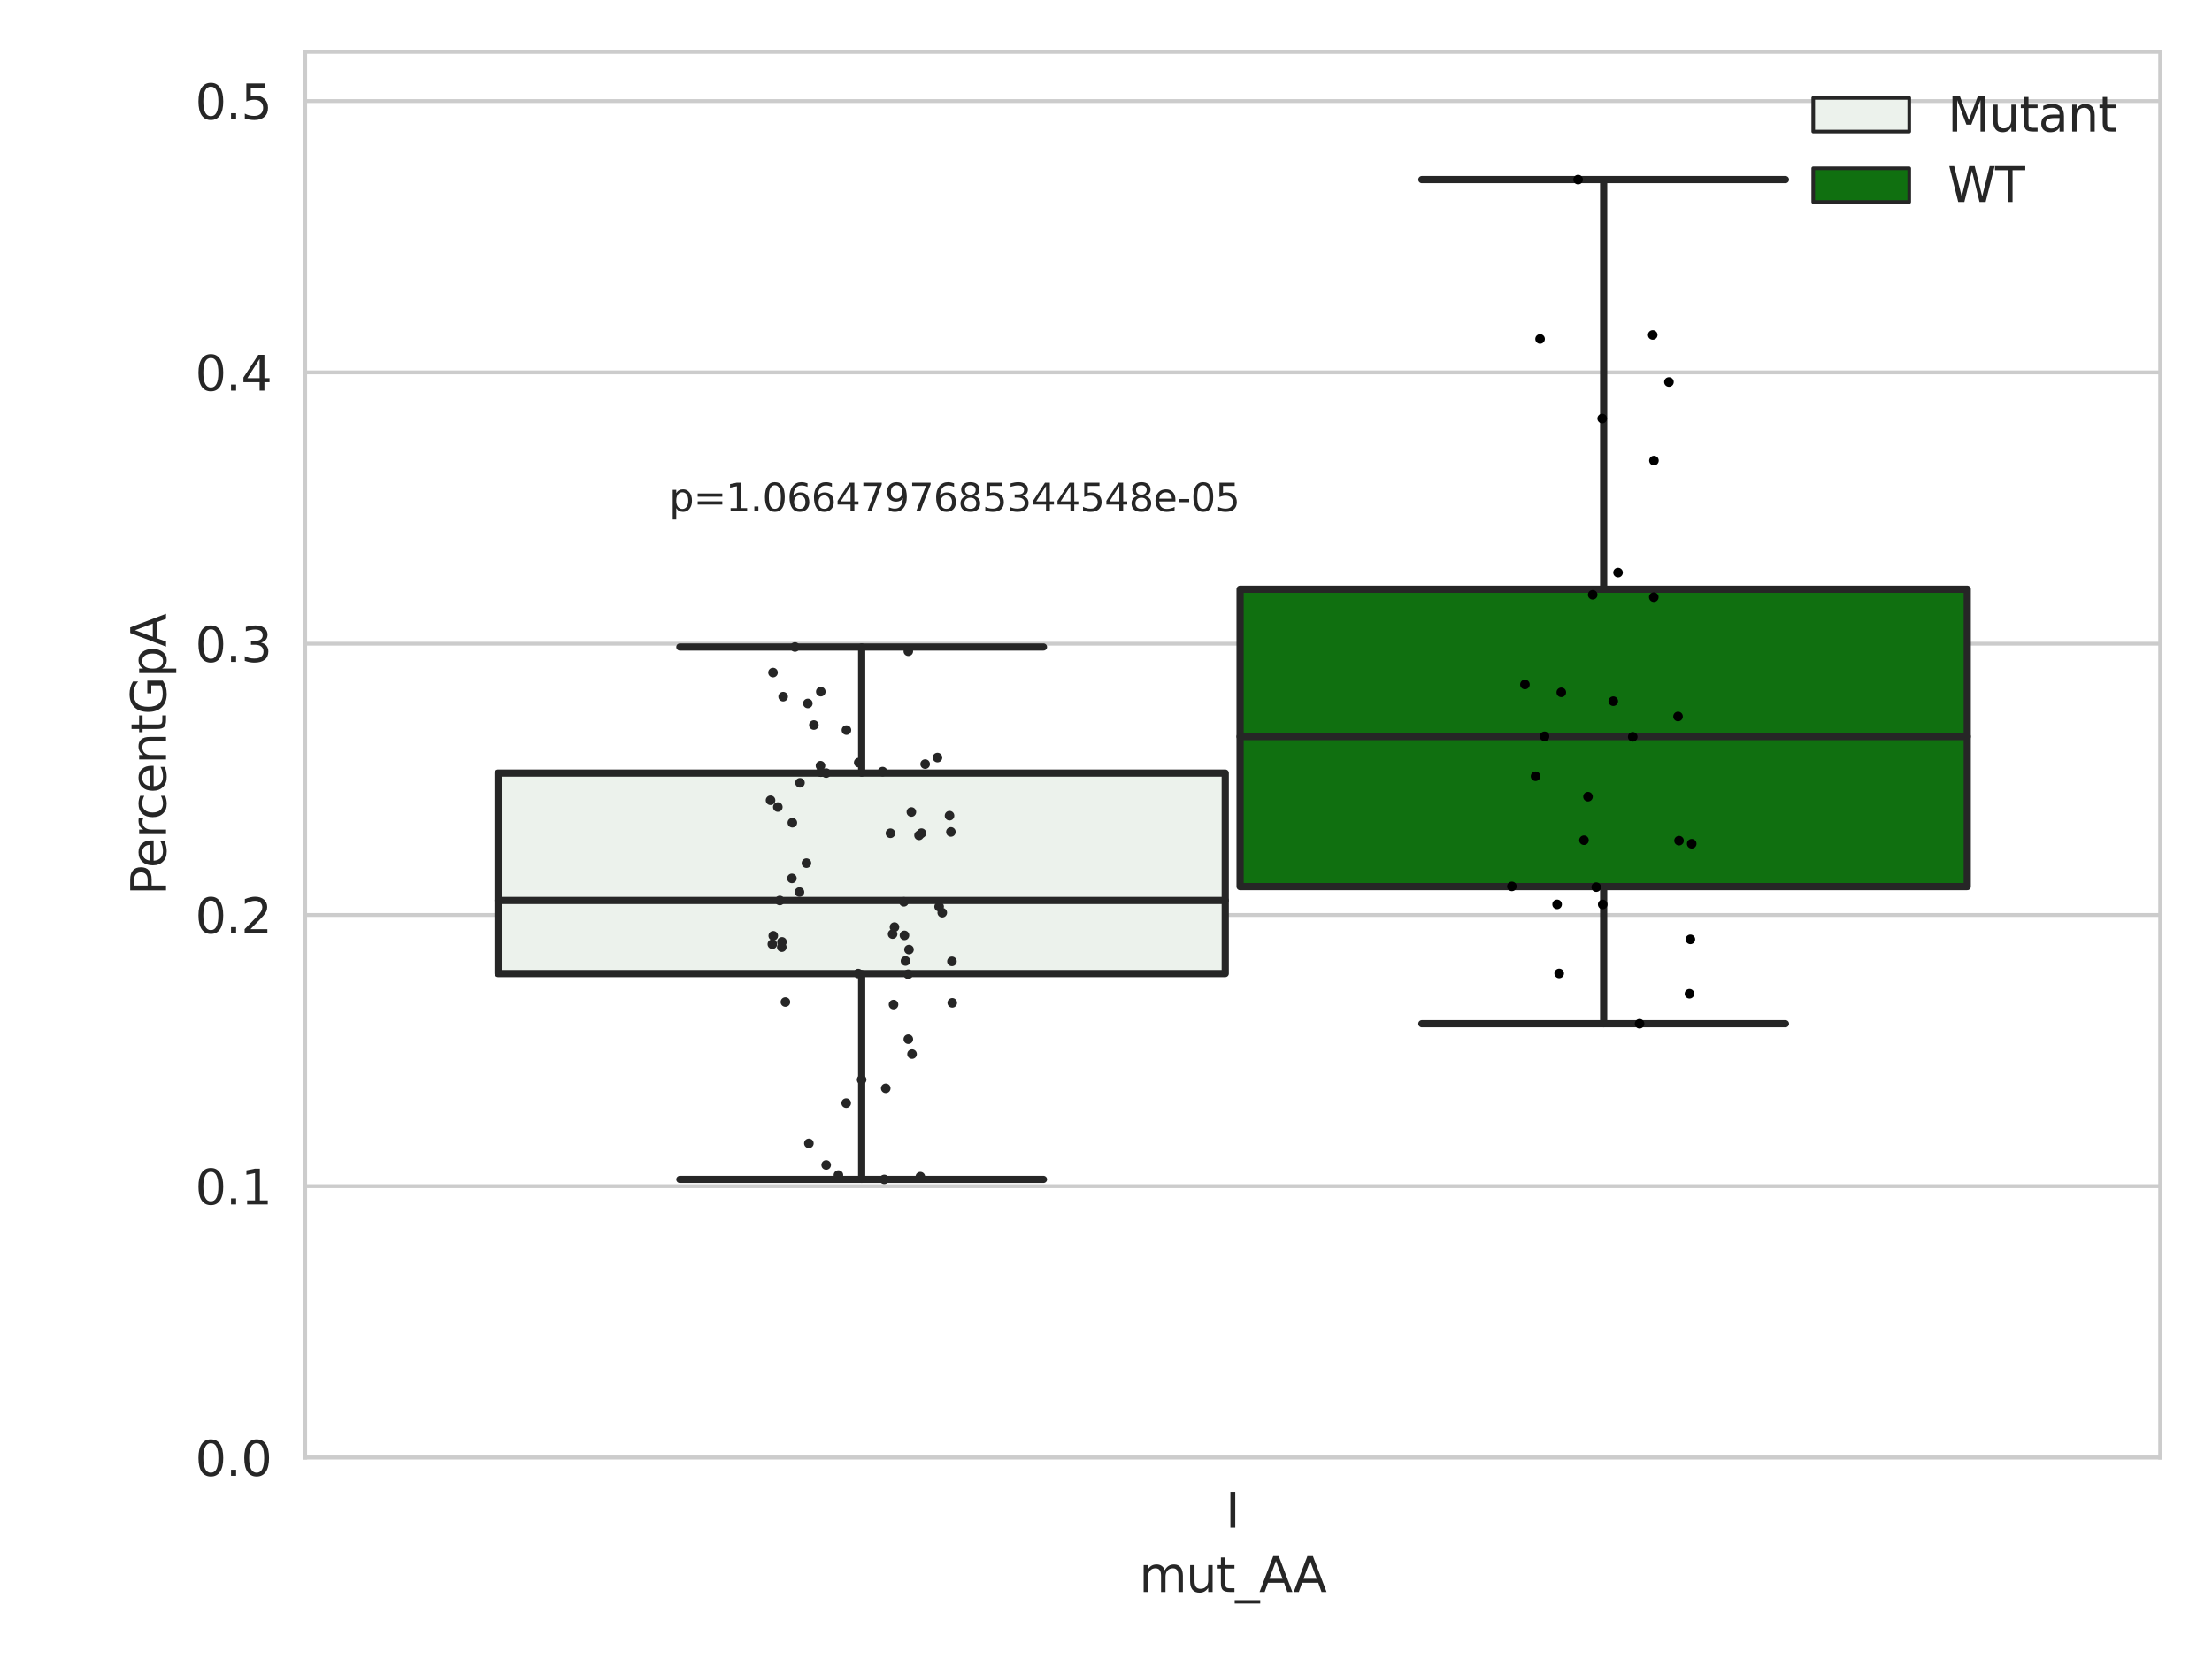 <?xml version="1.0" encoding="utf-8" standalone="no"?>
<!DOCTYPE svg PUBLIC "-//W3C//DTD SVG 1.1//EN"
  "http://www.w3.org/Graphics/SVG/1.1/DTD/svg11.dtd">
<svg xmlns:xlink="http://www.w3.org/1999/xlink" width="460.8pt" height="345.6pt" viewBox="0 0 460.8 345.6" xmlns="http://www.w3.org/2000/svg" version="1.1">
 <defs>
  <style type="text/css">*{stroke-linejoin: round; stroke-linecap: butt}</style>
 </defs>
 <g id="figure_1">
  <g id="patch_1">
   <path d="M 0 345.6 
L 460.8 345.6 
L 460.8 0 
L 0 0 
z
" style="fill: #ffffff"/>
  </g>
  <g id="axes_1">
   <g id="patch_2">
    <path d="M 63.571 303.64 
L 450 303.64 
L 450 10.8 
L 63.571 10.8 
z
" style="fill: #ffffff"/>
   </g>
   <g id="matplotlib.axis_1">
    <g id="xtick_1">
     <g id="text_1">
      <!-- I -->
      <g style="fill: #262626" transform="translate(255.311 318.238)scale(0.1 -0.1)">
       <defs>
        <path id="DejaVuSans-49" d="M 628 4666 
L 1259 4666 
L 1259 0 
L 628 0 
L 628 4666 
z
" transform="scale(0.016)"/>
       </defs>
       <use xlink:href="#DejaVuSans-49"/>
      </g>
     </g>
    </g>
    <g id="text_2">
     <!-- mut_AA -->
     <g style="fill: #262626" transform="translate(237.308 331.638)scale(0.1 -0.1)">
      <defs>
       <path id="DejaVuSans-6d" d="M 3328 2828 
Q 3544 3216 3844 3400 
Q 4144 3584 4550 3584 
Q 5097 3584 5394 3201 
Q 5691 2819 5691 2113 
L 5691 0 
L 5113 0 
L 5113 2094 
Q 5113 2597 4934 2840 
Q 4756 3084 4391 3084 
Q 3944 3084 3684 2787 
Q 3425 2491 3425 1978 
L 3425 0 
L 2847 0 
L 2847 2094 
Q 2847 2600 2669 2842 
Q 2491 3084 2119 3084 
Q 1678 3084 1418 2786 
Q 1159 2488 1159 1978 
L 1159 0 
L 581 0 
L 581 3500 
L 1159 3500 
L 1159 2956 
Q 1356 3278 1631 3431 
Q 1906 3584 2284 3584 
Q 2666 3584 2933 3390 
Q 3200 3197 3328 2828 
z
" transform="scale(0.016)"/>
       <path id="DejaVuSans-75" d="M 544 1381 
L 544 3500 
L 1119 3500 
L 1119 1403 
Q 1119 906 1312 657 
Q 1506 409 1894 409 
Q 2359 409 2629 706 
Q 2900 1003 2900 1516 
L 2900 3500 
L 3475 3500 
L 3475 0 
L 2900 0 
L 2900 538 
Q 2691 219 2414 64 
Q 2138 -91 1772 -91 
Q 1169 -91 856 284 
Q 544 659 544 1381 
z
M 1991 3584 
L 1991 3584 
z
" transform="scale(0.016)"/>
       <path id="DejaVuSans-74" d="M 1172 4494 
L 1172 3500 
L 2356 3500 
L 2356 3053 
L 1172 3053 
L 1172 1153 
Q 1172 725 1289 603 
Q 1406 481 1766 481 
L 2356 481 
L 2356 0 
L 1766 0 
Q 1100 0 847 248 
Q 594 497 594 1153 
L 594 3053 
L 172 3053 
L 172 3500 
L 594 3500 
L 594 4494 
L 1172 4494 
z
" transform="scale(0.016)"/>
       <path id="DejaVuSans-5f" d="M 3263 -1063 
L 3263 -1509 
L -63 -1509 
L -63 -1063 
L 3263 -1063 
z
" transform="scale(0.016)"/>
       <path id="DejaVuSans-41" d="M 2188 4044 
L 1331 1722 
L 3047 1722 
L 2188 4044 
z
M 1831 4666 
L 2547 4666 
L 4325 0 
L 3669 0 
L 3244 1197 
L 1141 1197 
L 716 0 
L 50 0 
L 1831 4666 
z
" transform="scale(0.016)"/>
      </defs>
      <use xlink:href="#DejaVuSans-6d"/>
      <use xlink:href="#DejaVuSans-75" x="97.412"/>
      <use xlink:href="#DejaVuSans-74" x="160.791"/>
      <use xlink:href="#DejaVuSans-5f" x="200"/>
      <use xlink:href="#DejaVuSans-41" x="250"/>
      <use xlink:href="#DejaVuSans-41" x="321.158"/>
     </g>
    </g>
   </g>
   <g id="matplotlib.axis_2">
    <g id="ytick_1">
     <g id="line2d_1">
      <path d="M 63.571 303.64 
L 450 303.64 
" clip-path="url(#p5fd7550d91)" style="fill: none; stroke: #cccccc; stroke-width: 0.8; stroke-linecap: round"/>
     </g>
     <g id="text_3">
      <!-- 0.0 -->
      <g style="fill: #262626" transform="translate(40.668 307.439)scale(0.1 -0.1)">
       <defs>
        <path id="DejaVuSans-30" d="M 2034 4250 
Q 1547 4250 1301 3770 
Q 1056 3291 1056 2328 
Q 1056 1369 1301 889 
Q 1547 409 2034 409 
Q 2525 409 2770 889 
Q 3016 1369 3016 2328 
Q 3016 3291 2770 3770 
Q 2525 4250 2034 4250 
z
M 2034 4750 
Q 2819 4750 3233 4129 
Q 3647 3509 3647 2328 
Q 3647 1150 3233 529 
Q 2819 -91 2034 -91 
Q 1250 -91 836 529 
Q 422 1150 422 2328 
Q 422 3509 836 4129 
Q 1250 4750 2034 4750 
z
" transform="scale(0.016)"/>
        <path id="DejaVuSans-2e" d="M 684 794 
L 1344 794 
L 1344 0 
L 684 0 
L 684 794 
z
" transform="scale(0.016)"/>
       </defs>
       <use xlink:href="#DejaVuSans-30"/>
       <use xlink:href="#DejaVuSans-2e" x="63.623"/>
       <use xlink:href="#DejaVuSans-30" x="95.41"/>
      </g>
     </g>
    </g>
    <g id="ytick_2">
     <g id="line2d_2">
      <path d="M 63.571 247.124 
L 450 247.124 
" clip-path="url(#p5fd7550d91)" style="fill: none; stroke: #cccccc; stroke-width: 0.8; stroke-linecap: round"/>
     </g>
     <g id="text_4">
      <!-- 0.1 -->
      <g style="fill: #262626" transform="translate(40.668 250.923)scale(0.1 -0.1)">
       <defs>
        <path id="DejaVuSans-31" d="M 794 531 
L 1825 531 
L 1825 4091 
L 703 3866 
L 703 4441 
L 1819 4666 
L 2450 4666 
L 2450 531 
L 3481 531 
L 3481 0 
L 794 0 
L 794 531 
z
" transform="scale(0.016)"/>
       </defs>
       <use xlink:href="#DejaVuSans-30"/>
       <use xlink:href="#DejaVuSans-2e" x="63.623"/>
       <use xlink:href="#DejaVuSans-31" x="95.41"/>
      </g>
     </g>
    </g>
    <g id="ytick_3">
     <g id="line2d_3">
      <path d="M 63.571 190.608 
L 450 190.608 
" clip-path="url(#p5fd7550d91)" style="fill: none; stroke: #cccccc; stroke-width: 0.8; stroke-linecap: round"/>
     </g>
     <g id="text_5">
      <!-- 0.2 -->
      <g style="fill: #262626" transform="translate(40.668 194.407)scale(0.1 -0.1)">
       <defs>
        <path id="DejaVuSans-32" d="M 1228 531 
L 3431 531 
L 3431 0 
L 469 0 
L 469 531 
Q 828 903 1448 1529 
Q 2069 2156 2228 2338 
Q 2531 2678 2651 2914 
Q 2772 3150 2772 3378 
Q 2772 3750 2511 3984 
Q 2250 4219 1831 4219 
Q 1534 4219 1204 4116 
Q 875 4013 500 3803 
L 500 4441 
Q 881 4594 1212 4672 
Q 1544 4750 1819 4750 
Q 2544 4750 2975 4387 
Q 3406 4025 3406 3419 
Q 3406 3131 3298 2873 
Q 3191 2616 2906 2266 
Q 2828 2175 2409 1742 
Q 1991 1309 1228 531 
z
" transform="scale(0.016)"/>
       </defs>
       <use xlink:href="#DejaVuSans-30"/>
       <use xlink:href="#DejaVuSans-2e" x="63.623"/>
       <use xlink:href="#DejaVuSans-32" x="95.41"/>
      </g>
     </g>
    </g>
    <g id="ytick_4">
     <g id="line2d_4">
      <path d="M 63.571 134.091 
L 450 134.091 
" clip-path="url(#p5fd7550d91)" style="fill: none; stroke: #cccccc; stroke-width: 0.8; stroke-linecap: round"/>
     </g>
     <g id="text_6">
      <!-- 0.3 -->
      <g style="fill: #262626" transform="translate(40.668 137.891)scale(0.1 -0.1)">
       <defs>
        <path id="DejaVuSans-33" d="M 2597 2516 
Q 3050 2419 3304 2112 
Q 3559 1806 3559 1356 
Q 3559 666 3084 287 
Q 2609 -91 1734 -91 
Q 1441 -91 1130 -33 
Q 819 25 488 141 
L 488 750 
Q 750 597 1062 519 
Q 1375 441 1716 441 
Q 2309 441 2620 675 
Q 2931 909 2931 1356 
Q 2931 1769 2642 2001 
Q 2353 2234 1838 2234 
L 1294 2234 
L 1294 2753 
L 1863 2753 
Q 2328 2753 2575 2939 
Q 2822 3125 2822 3475 
Q 2822 3834 2567 4026 
Q 2313 4219 1838 4219 
Q 1578 4219 1281 4162 
Q 984 4106 628 3988 
L 628 4550 
Q 988 4650 1302 4700 
Q 1616 4750 1894 4750 
Q 2613 4750 3031 4423 
Q 3450 4097 3450 3541 
Q 3450 3153 3228 2886 
Q 3006 2619 2597 2516 
z
" transform="scale(0.016)"/>
       </defs>
       <use xlink:href="#DejaVuSans-30"/>
       <use xlink:href="#DejaVuSans-2e" x="63.623"/>
       <use xlink:href="#DejaVuSans-33" x="95.41"/>
      </g>
     </g>
    </g>
    <g id="ytick_5">
     <g id="line2d_5">
      <path d="M 63.571 77.575 
L 450 77.575 
" clip-path="url(#p5fd7550d91)" style="fill: none; stroke: #cccccc; stroke-width: 0.8; stroke-linecap: round"/>
     </g>
     <g id="text_7">
      <!-- 0.4 -->
      <g style="fill: #262626" transform="translate(40.668 81.374)scale(0.1 -0.1)">
       <defs>
        <path id="DejaVuSans-34" d="M 2419 4116 
L 825 1625 
L 2419 1625 
L 2419 4116 
z
M 2253 4666 
L 3047 4666 
L 3047 1625 
L 3713 1625 
L 3713 1100 
L 3047 1100 
L 3047 0 
L 2419 0 
L 2419 1100 
L 313 1100 
L 313 1709 
L 2253 4666 
z
" transform="scale(0.016)"/>
       </defs>
       <use xlink:href="#DejaVuSans-30"/>
       <use xlink:href="#DejaVuSans-2e" x="63.623"/>
       <use xlink:href="#DejaVuSans-34" x="95.41"/>
      </g>
     </g>
    </g>
    <g id="ytick_6">
     <g id="line2d_6">
      <path d="M 63.571 21.059 
L 450 21.059 
" clip-path="url(#p5fd7550d91)" style="fill: none; stroke: #cccccc; stroke-width: 0.8; stroke-linecap: round"/>
     </g>
     <g id="text_8">
      <!-- 0.5 -->
      <g style="fill: #262626" transform="translate(40.668 24.858)scale(0.1 -0.1)">
       <defs>
        <path id="DejaVuSans-35" d="M 691 4666 
L 3169 4666 
L 3169 4134 
L 1269 4134 
L 1269 2991 
Q 1406 3038 1543 3061 
Q 1681 3084 1819 3084 
Q 2600 3084 3056 2656 
Q 3513 2228 3513 1497 
Q 3513 744 3044 326 
Q 2575 -91 1722 -91 
Q 1428 -91 1123 -41 
Q 819 9 494 109 
L 494 744 
Q 775 591 1075 516 
Q 1375 441 1709 441 
Q 2250 441 2565 725 
Q 2881 1009 2881 1497 
Q 2881 1984 2565 2268 
Q 2250 2553 1709 2553 
Q 1456 2553 1204 2497 
Q 953 2441 691 2322 
L 691 4666 
z
" transform="scale(0.016)"/>
       </defs>
       <use xlink:href="#DejaVuSans-30"/>
       <use xlink:href="#DejaVuSans-2e" x="63.623"/>
       <use xlink:href="#DejaVuSans-35" x="95.41"/>
      </g>
     </g>
    </g>
    <g id="text_9">
     <!-- PercentGpA -->
     <g style="fill: #262626" transform="translate(34.588 186.497)rotate(-90)scale(0.1 -0.1)">
      <defs>
       <path id="DejaVuSans-50" d="M 1259 4147 
L 1259 2394 
L 2053 2394 
Q 2494 2394 2734 2622 
Q 2975 2850 2975 3272 
Q 2975 3691 2734 3919 
Q 2494 4147 2053 4147 
L 1259 4147 
z
M 628 4666 
L 2053 4666 
Q 2838 4666 3239 4311 
Q 3641 3956 3641 3272 
Q 3641 2581 3239 2228 
Q 2838 1875 2053 1875 
L 1259 1875 
L 1259 0 
L 628 0 
L 628 4666 
z
" transform="scale(0.016)"/>
       <path id="DejaVuSans-65" d="M 3597 1894 
L 3597 1613 
L 953 1613 
Q 991 1019 1311 708 
Q 1631 397 2203 397 
Q 2534 397 2845 478 
Q 3156 559 3463 722 
L 3463 178 
Q 3153 47 2828 -22 
Q 2503 -91 2169 -91 
Q 1331 -91 842 396 
Q 353 884 353 1716 
Q 353 2575 817 3079 
Q 1281 3584 2069 3584 
Q 2775 3584 3186 3129 
Q 3597 2675 3597 1894 
z
M 3022 2063 
Q 3016 2534 2758 2815 
Q 2500 3097 2075 3097 
Q 1594 3097 1305 2825 
Q 1016 2553 972 2059 
L 3022 2063 
z
" transform="scale(0.016)"/>
       <path id="DejaVuSans-72" d="M 2631 2963 
Q 2534 3019 2420 3045 
Q 2306 3072 2169 3072 
Q 1681 3072 1420 2755 
Q 1159 2438 1159 1844 
L 1159 0 
L 581 0 
L 581 3500 
L 1159 3500 
L 1159 2956 
Q 1341 3275 1631 3429 
Q 1922 3584 2338 3584 
Q 2397 3584 2469 3576 
Q 2541 3569 2628 3553 
L 2631 2963 
z
" transform="scale(0.016)"/>
       <path id="DejaVuSans-63" d="M 3122 3366 
L 3122 2828 
Q 2878 2963 2633 3030 
Q 2388 3097 2138 3097 
Q 1578 3097 1268 2742 
Q 959 2388 959 1747 
Q 959 1106 1268 751 
Q 1578 397 2138 397 
Q 2388 397 2633 464 
Q 2878 531 3122 666 
L 3122 134 
Q 2881 22 2623 -34 
Q 2366 -91 2075 -91 
Q 1284 -91 818 406 
Q 353 903 353 1747 
Q 353 2603 823 3093 
Q 1294 3584 2113 3584 
Q 2378 3584 2631 3529 
Q 2884 3475 3122 3366 
z
" transform="scale(0.016)"/>
       <path id="DejaVuSans-6e" d="M 3513 2113 
L 3513 0 
L 2938 0 
L 2938 2094 
Q 2938 2591 2744 2837 
Q 2550 3084 2163 3084 
Q 1697 3084 1428 2787 
Q 1159 2491 1159 1978 
L 1159 0 
L 581 0 
L 581 3500 
L 1159 3500 
L 1159 2956 
Q 1366 3272 1645 3428 
Q 1925 3584 2291 3584 
Q 2894 3584 3203 3211 
Q 3513 2838 3513 2113 
z
" transform="scale(0.016)"/>
       <path id="DejaVuSans-47" d="M 3809 666 
L 3809 1919 
L 2778 1919 
L 2778 2438 
L 4434 2438 
L 4434 434 
Q 4069 175 3628 42 
Q 3188 -91 2688 -91 
Q 1594 -91 976 548 
Q 359 1188 359 2328 
Q 359 3472 976 4111 
Q 1594 4750 2688 4750 
Q 3144 4750 3555 4637 
Q 3966 4525 4313 4306 
L 4313 3634 
Q 3963 3931 3569 4081 
Q 3175 4231 2741 4231 
Q 1884 4231 1454 3753 
Q 1025 3275 1025 2328 
Q 1025 1384 1454 906 
Q 1884 428 2741 428 
Q 3075 428 3337 486 
Q 3600 544 3809 666 
z
" transform="scale(0.016)"/>
       <path id="DejaVuSans-70" d="M 1159 525 
L 1159 -1331 
L 581 -1331 
L 581 3500 
L 1159 3500 
L 1159 2969 
Q 1341 3281 1617 3432 
Q 1894 3584 2278 3584 
Q 2916 3584 3314 3078 
Q 3713 2572 3713 1747 
Q 3713 922 3314 415 
Q 2916 -91 2278 -91 
Q 1894 -91 1617 61 
Q 1341 213 1159 525 
z
M 3116 1747 
Q 3116 2381 2855 2742 
Q 2594 3103 2138 3103 
Q 1681 3103 1420 2742 
Q 1159 2381 1159 1747 
Q 1159 1113 1420 752 
Q 1681 391 2138 391 
Q 2594 391 2855 752 
Q 3116 1113 3116 1747 
z
" transform="scale(0.016)"/>
      </defs>
      <use xlink:href="#DejaVuSans-50"/>
      <use xlink:href="#DejaVuSans-65" x="56.678"/>
      <use xlink:href="#DejaVuSans-72" x="118.201"/>
      <use xlink:href="#DejaVuSans-63" x="157.064"/>
      <use xlink:href="#DejaVuSans-65" x="212.045"/>
      <use xlink:href="#DejaVuSans-6e" x="273.568"/>
      <use xlink:href="#DejaVuSans-74" x="336.947"/>
      <use xlink:href="#DejaVuSans-47" x="376.156"/>
      <use xlink:href="#DejaVuSans-70" x="453.646"/>
      <use xlink:href="#DejaVuSans-41" x="517.123"/>
     </g>
    </g>
   </g>
   <g id="patch_3">
    <path d="M 103.76 202.808 
L 255.24 202.808 
L 255.24 161.045 
L 103.76 161.045 
L 103.76 202.808 
z
" clip-path="url(#p5fd7550d91)" style="fill: #ecf2ec; stroke: #262626; stroke-width: 1.5; stroke-linejoin: miter"/>
   </g>
   <g id="patch_4">
    <path d="M 258.331 184.698 
L 409.811 184.698 
L 409.811 122.745 
L 258.331 122.745 
L 258.331 184.698 
z
" clip-path="url(#p5fd7550d91)" style="fill: #107010; stroke: #262626; stroke-width: 1.5; stroke-linejoin: miter"/>
   </g>
   <g id="patch_5">
    <path d="M 256.786 303.64 
L 256.786 303.64 
L 256.786 303.64 
L 256.786 303.64 
z
" clip-path="url(#p5fd7550d91)" style="fill: #ecf2ec; stroke: #262626; stroke-width: 0.75; stroke-linejoin: miter"/>
   </g>
   <g id="patch_6">
    <path d="M 256.786 303.64 
L 256.786 303.64 
L 256.786 303.64 
L 256.786 303.64 
z
" clip-path="url(#p5fd7550d91)" style="fill: #107010; stroke: #262626; stroke-width: 0.75; stroke-linejoin: miter"/>
   </g>
   <g id="PathCollection_1"/>
   <g id="PathCollection_2"/>
   <g id="line2d_7">
    <path d="M 179.5 202.808 
L 179.5 245.7 
" clip-path="url(#p5fd7550d91)" style="fill: none; stroke: #262626; stroke-width: 1.5; stroke-linecap: round"/>
   </g>
   <g id="line2d_8">
    <path d="M 179.5 161.045 
L 179.5 134.782 
" clip-path="url(#p5fd7550d91)" style="fill: none; stroke: #262626; stroke-width: 1.5; stroke-linecap: round"/>
   </g>
   <g id="line2d_9">
    <path d="M 141.63 245.7 
L 217.37 245.7 
" clip-path="url(#p5fd7550d91)" style="fill: none; stroke: #262626; stroke-width: 1.5; stroke-linecap: round"/>
   </g>
   <g id="line2d_10">
    <path d="M 141.63 134.782 
L 217.37 134.782 
" clip-path="url(#p5fd7550d91)" style="fill: none; stroke: #262626; stroke-width: 1.5; stroke-linecap: round"/>
   </g>
   <g id="line2d_11"/>
   <g id="line2d_12">
    <path d="M 334.071 184.698 
L 334.071 213.262 
" clip-path="url(#p5fd7550d91)" style="fill: none; stroke: #262626; stroke-width: 1.5; stroke-linecap: round"/>
   </g>
   <g id="line2d_13">
    <path d="M 334.071 122.745 
L 334.071 37.422 
" clip-path="url(#p5fd7550d91)" style="fill: none; stroke: #262626; stroke-width: 1.5; stroke-linecap: round"/>
   </g>
   <g id="line2d_14">
    <path d="M 296.201 213.262 
L 371.941 213.262 
" clip-path="url(#p5fd7550d91)" style="fill: none; stroke: #262626; stroke-width: 1.5; stroke-linecap: round"/>
   </g>
   <g id="line2d_15">
    <path d="M 296.201 37.422 
L 371.941 37.422 
" clip-path="url(#p5fd7550d91)" style="fill: none; stroke: #262626; stroke-width: 1.5; stroke-linecap: round"/>
   </g>
   <g id="line2d_16"/>
   <g id="line2d_17">
    <path d="M 103.76 187.593 
L 255.24 187.593 
" clip-path="url(#p5fd7550d91)" style="fill: none; stroke: #262626; stroke-width: 1.5; stroke-linecap: round"/>
   </g>
   <g id="line2d_18">
    <path d="M 258.331 153.446 
L 409.811 153.446 
" clip-path="url(#p5fd7550d91)" style="fill: none; stroke: #262626; stroke-width: 1.5; stroke-linecap: round"/>
   </g>
   <g id="patch_7">
    <path d="M 63.571 303.64 
L 63.571 10.8 
" style="fill: none; stroke: #cccccc; stroke-width: 0.8; stroke-linejoin: miter; stroke-linecap: square"/>
   </g>
   <g id="patch_8">
    <path d="M 450 303.64 
L 450 10.8 
" style="fill: none; stroke: #cccccc; stroke-width: 0.8; stroke-linejoin: miter; stroke-linecap: square"/>
   </g>
   <g id="patch_9">
    <path d="M 63.571 303.64 
L 450 303.64 
" style="fill: none; stroke: #cccccc; stroke-width: 0.8; stroke-linejoin: miter; stroke-linecap: square"/>
   </g>
   <g id="patch_10">
    <path d="M 63.571 10.8 
L 450 10.8 
" style="fill: none; stroke: #cccccc; stroke-width: 0.8; stroke-linejoin: miter; stroke-linecap: square"/>
   </g>
   <g id="PathCollection_3">
    <defs>
     <path id="C0_0_6d3f7fec2d" d="M 0 1 
C 0.265 1 0.52 0.895 0.707 0.707 
C 0.895 0.52 1 0.265 1 -0 
C 1 -0.265 0.895 -0.52 0.707 -0.707 
C 0.52 -0.895 0.265 -1 0 -1 
C -0.265 -1 -0.52 -0.895 -0.707 -0.707 
C -0.895 -0.52 -1 -0.265 -1 0 
C -1 0.265 -0.895 0.52 -0.707 0.707 
C -0.52 0.895 -0.265 1 0 1 
z
"/>
    </defs>
    <g clip-path="url(#p5fd7550d91)">
     <use xlink:href="#C0_0_6d3f7fec2d" x="169.543" y="151.041" style="fill: #262626"/>
    </g>
    <g clip-path="url(#p5fd7550d91)">
     <use xlink:href="#C0_0_6d3f7fec2d" x="189.995" y="219.584" style="fill: #262626"/>
    </g>
    <g clip-path="url(#p5fd7550d91)">
     <use xlink:href="#C0_0_6d3f7fec2d" x="165.062" y="171.391" style="fill: #262626"/>
    </g>
    <g clip-path="url(#p5fd7550d91)">
     <use xlink:href="#C0_0_6d3f7fec2d" x="185.494" y="173.581" style="fill: #262626"/>
    </g>
    <g clip-path="url(#p5fd7550d91)">
     <use xlink:href="#C0_0_6d3f7fec2d" x="186.337" y="193.129" style="fill: #262626"/>
    </g>
    <g clip-path="url(#p5fd7550d91)">
     <use xlink:href="#C0_0_6d3f7fec2d" x="170.984" y="160.85" style="fill: #262626"/>
    </g>
    <g clip-path="url(#p5fd7550d91)">
     <use xlink:href="#C0_0_6d3f7fec2d" x="162.904" y="196.212" style="fill: #262626"/>
    </g>
    <g clip-path="url(#p5fd7550d91)">
     <use xlink:href="#C0_0_6d3f7fec2d" x="162.034" y="168.123" style="fill: #262626"/>
    </g>
    <g clip-path="url(#p5fd7550d91)">
     <use xlink:href="#C0_0_6d3f7fec2d" x="188.416" y="194.853" style="fill: #262626"/>
    </g>
    <g clip-path="url(#p5fd7550d91)">
     <use xlink:href="#C0_0_6d3f7fec2d" x="186.138" y="209.271" style="fill: #262626"/>
    </g>
    <g clip-path="url(#p5fd7550d91)">
     <use xlink:href="#C0_0_6d3f7fec2d" x="185.945" y="194.588" style="fill: #262626"/>
    </g>
    <g clip-path="url(#p5fd7550d91)">
     <use xlink:href="#C0_0_6d3f7fec2d" x="166.649" y="163.073" style="fill: #262626"/>
    </g>
    <g clip-path="url(#p5fd7550d91)">
     <use xlink:href="#C0_0_6d3f7fec2d" x="168.286" y="146.544" style="fill: #262626"/>
    </g>
    <g clip-path="url(#p5fd7550d91)">
     <use xlink:href="#C0_0_6d3f7fec2d" x="172.103" y="161.045" style="fill: #262626"/>
    </g>
    <g clip-path="url(#p5fd7550d91)">
     <use xlink:href="#C0_0_6d3f7fec2d" x="176.324" y="152.097" style="fill: #262626"/>
    </g>
    <g clip-path="url(#p5fd7550d91)">
     <use xlink:href="#C0_0_6d3f7fec2d" x="163.614" y="208.745" style="fill: #262626"/>
    </g>
    <g clip-path="url(#p5fd7550d91)">
     <use xlink:href="#C0_0_6d3f7fec2d" x="191.955" y="173.563" style="fill: #262626"/>
    </g>
    <g clip-path="url(#p5fd7550d91)">
     <use xlink:href="#C0_0_6d3f7fec2d" x="160.515" y="166.711" style="fill: #262626"/>
    </g>
    <g clip-path="url(#p5fd7550d91)">
     <use xlink:href="#C0_0_6d3f7fec2d" x="189.361" y="197.814" style="fill: #262626"/>
    </g>
    <g clip-path="url(#p5fd7550d91)">
     <use xlink:href="#C0_0_6d3f7fec2d" x="198.086" y="173.304" style="fill: #262626"/>
    </g>
    <g clip-path="url(#p5fd7550d91)">
     <use xlink:href="#C0_0_6d3f7fec2d" x="170.984" y="144.087" style="fill: #262626"/>
    </g>
    <g clip-path="url(#p5fd7550d91)">
     <use xlink:href="#C0_0_6d3f7fec2d" x="163.146" y="145.13" style="fill: #262626"/>
    </g>
    <g clip-path="url(#p5fd7550d91)">
     <use xlink:href="#C0_0_6d3f7fec2d" x="178.791" y="202.808" style="fill: #262626"/>
    </g>
    <g clip-path="url(#p5fd7550d91)">
     <use xlink:href="#C0_0_6d3f7fec2d" x="178.887" y="158.858" style="fill: #262626"/>
    </g>
    <g clip-path="url(#p5fd7550d91)">
     <use xlink:href="#C0_0_6d3f7fec2d" x="189.187" y="202.951" style="fill: #262626"/>
    </g>
    <g clip-path="url(#p5fd7550d91)">
     <use xlink:href="#C0_0_6d3f7fec2d" x="170.922" y="159.512" style="fill: #262626"/>
    </g>
    <g clip-path="url(#p5fd7550d91)">
     <use xlink:href="#C0_0_6d3f7fec2d" x="176.277" y="229.806" style="fill: #262626"/>
    </g>
    <g clip-path="url(#p5fd7550d91)">
     <use xlink:href="#C0_0_6d3f7fec2d" x="184.206" y="245.7" style="fill: #262626"/>
    </g>
    <g clip-path="url(#p5fd7550d91)">
     <use xlink:href="#C0_0_6d3f7fec2d" x="164.969" y="182.984" style="fill: #262626"/>
    </g>
    <g clip-path="url(#p5fd7550d91)">
     <use xlink:href="#C0_0_6d3f7fec2d" x="184.516" y="226.719" style="fill: #262626"/>
    </g>
    <g clip-path="url(#p5fd7550d91)">
     <use xlink:href="#C0_0_6d3f7fec2d" x="188.299" y="187.863" style="fill: #262626"/>
    </g>
    <g clip-path="url(#p5fd7550d91)">
     <use xlink:href="#C0_0_6d3f7fec2d" x="188.631" y="200.193" style="fill: #262626"/>
    </g>
    <g clip-path="url(#p5fd7550d91)">
     <use xlink:href="#C0_0_6d3f7fec2d" x="161.034" y="140.108" style="fill: #262626"/>
    </g>
    <g clip-path="url(#p5fd7550d91)">
     <use xlink:href="#C0_0_6d3f7fec2d" x="167.998" y="179.811" style="fill: #262626"/>
    </g>
    <g clip-path="url(#p5fd7550d91)">
     <use xlink:href="#C0_0_6d3f7fec2d" x="162.862" y="197.306" style="fill: #262626"/>
    </g>
    <g clip-path="url(#p5fd7550d91)">
     <use xlink:href="#C0_0_6d3f7fec2d" x="174.657" y="244.799" style="fill: #262626"/>
    </g>
    <g clip-path="url(#p5fd7550d91)">
     <use xlink:href="#C0_0_6d3f7fec2d" x="172.109" y="242.683" style="fill: #262626"/>
    </g>
    <g clip-path="url(#p5fd7550d91)">
     <use xlink:href="#C0_0_6d3f7fec2d" x="168.505" y="238.185" style="fill: #262626"/>
    </g>
    <g clip-path="url(#p5fd7550d91)">
     <use xlink:href="#C0_0_6d3f7fec2d" x="161.087" y="194.941" style="fill: #262626"/>
    </g>
    <g clip-path="url(#p5fd7550d91)">
     <use xlink:href="#C0_0_6d3f7fec2d" x="196.287" y="190.13" style="fill: #262626"/>
    </g>
    <g clip-path="url(#p5fd7550d91)">
     <use xlink:href="#C0_0_6d3f7fec2d" x="189.856" y="169.157" style="fill: #262626"/>
    </g>
    <g clip-path="url(#p5fd7550d91)">
     <use xlink:href="#C0_0_6d3f7fec2d" x="198.304" y="200.27" style="fill: #262626"/>
    </g>
    <g clip-path="url(#p5fd7550d91)">
     <use xlink:href="#C0_0_6d3f7fec2d" x="179.492" y="224.918" style="fill: #262626"/>
    </g>
    <g clip-path="url(#p5fd7550d91)">
     <use xlink:href="#C0_0_6d3f7fec2d" x="197.803" y="169.923" style="fill: #262626"/>
    </g>
    <g clip-path="url(#p5fd7550d91)">
     <use xlink:href="#C0_0_6d3f7fec2d" x="195.634" y="188.871" style="fill: #262626"/>
    </g>
    <g clip-path="url(#p5fd7550d91)">
     <use xlink:href="#C0_0_6d3f7fec2d" x="165.608" y="134.782" style="fill: #262626"/>
    </g>
    <g clip-path="url(#p5fd7550d91)">
     <use xlink:href="#C0_0_6d3f7fec2d" x="162.443" y="187.593" style="fill: #262626"/>
    </g>
    <g clip-path="url(#p5fd7550d91)">
     <use xlink:href="#C0_0_6d3f7fec2d" x="166.545" y="185.839" style="fill: #262626"/>
    </g>
    <g clip-path="url(#p5fd7550d91)">
     <use xlink:href="#C0_0_6d3f7fec2d" x="160.892" y="196.687" style="fill: #262626"/>
    </g>
    <g clip-path="url(#p5fd7550d91)">
     <use xlink:href="#C0_0_6d3f7fec2d" x="195.294" y="157.816" style="fill: #262626"/>
    </g>
    <g clip-path="url(#p5fd7550d91)">
     <use xlink:href="#C0_0_6d3f7fec2d" x="189.22" y="216.477" style="fill: #262626"/>
    </g>
    <g clip-path="url(#p5fd7550d91)">
     <use xlink:href="#C0_0_6d3f7fec2d" x="198.373" y="208.913" style="fill: #262626"/>
    </g>
    <g clip-path="url(#p5fd7550d91)">
     <use xlink:href="#C0_0_6d3f7fec2d" x="191.725" y="245.126" style="fill: #262626"/>
    </g>
    <g clip-path="url(#p5fd7550d91)">
     <use xlink:href="#C0_0_6d3f7fec2d" x="189.218" y="135.663" style="fill: #262626"/>
    </g>
    <g clip-path="url(#p5fd7550d91)">
     <use xlink:href="#C0_0_6d3f7fec2d" x="191.45" y="174.021" style="fill: #262626"/>
    </g>
    <g clip-path="url(#p5fd7550d91)">
     <use xlink:href="#C0_0_6d3f7fec2d" x="192.727" y="159.176" style="fill: #262626"/>
    </g>
    <g clip-path="url(#p5fd7550d91)">
     <use xlink:href="#C0_0_6d3f7fec2d" x="183.861" y="160.738" style="fill: #262626"/>
    </g>
   </g>
   <g id="PathCollection_4">
    <defs>
     <path id="C1_0_5dc15d65ad" d="M 0 1 
C 0.265 1 0.52 0.895 0.707 0.707 
C 0.895 0.52 1 0.265 1 -0 
C 1 -0.265 0.895 -0.52 0.707 -0.707 
C 0.52 -0.895 0.265 -1 0 -1 
C -0.265 -1 -0.52 -0.895 -0.707 -0.707 
C -0.895 -0.52 -1 -0.265 -1 0 
C -1 0.265 -0.895 0.52 -0.707 0.707 
C -0.52 0.895 -0.265 1 0 1 
z
"/>
    </defs>
    <g clip-path="url(#p5fd7550d91)">
     <use xlink:href="#C1_0_5dc15d65ad" x="351.949" y="207.015"/>
    </g>
    <g clip-path="url(#p5fd7550d91)">
     <use xlink:href="#C1_0_5dc15d65ad" x="331.788" y="123.9"/>
    </g>
    <g clip-path="url(#p5fd7550d91)">
     <use xlink:href="#C1_0_5dc15d65ad" x="340.128" y="153.496"/>
    </g>
    <g clip-path="url(#p5fd7550d91)">
     <use xlink:href="#C1_0_5dc15d65ad" x="347.67" y="79.578"/>
    </g>
    <g clip-path="url(#p5fd7550d91)">
     <use xlink:href="#C1_0_5dc15d65ad" x="320.824" y="70.613"/>
    </g>
    <g clip-path="url(#p5fd7550d91)">
     <use xlink:href="#C1_0_5dc15d65ad" x="325.245" y="144.228"/>
    </g>
    <g clip-path="url(#p5fd7550d91)">
     <use xlink:href="#C1_0_5dc15d65ad" x="321.758" y="153.395"/>
    </g>
    <g clip-path="url(#p5fd7550d91)">
     <use xlink:href="#C1_0_5dc15d65ad" x="344.513" y="124.403"/>
    </g>
    <g clip-path="url(#p5fd7550d91)">
     <use xlink:href="#C1_0_5dc15d65ad" x="314.948" y="184.659"/>
    </g>
    <g clip-path="url(#p5fd7550d91)">
     <use xlink:href="#C1_0_5dc15d65ad" x="332.524" y="184.814"/>
    </g>
    <g clip-path="url(#p5fd7550d91)">
     <use xlink:href="#C1_0_5dc15d65ad" x="324.807" y="202.787"/>
    </g>
    <g clip-path="url(#p5fd7550d91)">
     <use xlink:href="#C1_0_5dc15d65ad" x="349.772" y="175.127"/>
    </g>
    <g clip-path="url(#p5fd7550d91)">
     <use xlink:href="#C1_0_5dc15d65ad" x="324.376" y="188.398"/>
    </g>
    <g clip-path="url(#p5fd7550d91)">
     <use xlink:href="#C1_0_5dc15d65ad" x="336.075" y="146.072"/>
    </g>
    <g clip-path="url(#p5fd7550d91)">
     <use xlink:href="#C1_0_5dc15d65ad" x="344.292" y="69.772"/>
    </g>
    <g clip-path="url(#p5fd7550d91)">
     <use xlink:href="#C1_0_5dc15d65ad" x="344.545" y="95.942"/>
    </g>
    <g clip-path="url(#p5fd7550d91)">
     <use xlink:href="#C1_0_5dc15d65ad" x="328.748" y="37.422"/>
    </g>
    <g clip-path="url(#p5fd7550d91)">
     <use xlink:href="#C1_0_5dc15d65ad" x="349.565" y="149.255"/>
    </g>
    <g clip-path="url(#p5fd7550d91)">
     <use xlink:href="#C1_0_5dc15d65ad" x="341.548" y="213.262"/>
    </g>
    <g clip-path="url(#p5fd7550d91)">
     <use xlink:href="#C1_0_5dc15d65ad" x="317.666" y="142.594"/>
    </g>
    <g clip-path="url(#p5fd7550d91)">
     <use xlink:href="#C1_0_5dc15d65ad" x="352.137" y="195.684"/>
    </g>
    <g clip-path="url(#p5fd7550d91)">
     <use xlink:href="#C1_0_5dc15d65ad" x="330.808" y="165.963"/>
    </g>
    <g clip-path="url(#p5fd7550d91)">
     <use xlink:href="#C1_0_5dc15d65ad" x="333.873" y="188.414"/>
    </g>
    <g clip-path="url(#p5fd7550d91)">
     <use xlink:href="#C1_0_5dc15d65ad" x="352.413" y="175.769"/>
    </g>
    <g clip-path="url(#p5fd7550d91)">
     <use xlink:href="#C1_0_5dc15d65ad" x="333.768" y="87.193"/>
    </g>
    <g clip-path="url(#p5fd7550d91)">
     <use xlink:href="#C1_0_5dc15d65ad" x="337.068" y="119.281"/>
    </g>
    <g clip-path="url(#p5fd7550d91)">
     <use xlink:href="#C1_0_5dc15d65ad" x="329.97" y="175.032"/>
    </g>
    <g clip-path="url(#p5fd7550d91)">
     <use xlink:href="#C1_0_5dc15d65ad" x="319.883" y="161.71"/>
    </g>
   </g>
   <g id="text_10">
    <!-- 57 -->
    <g style="fill: #262626" transform="translate(198.821 -628.877)scale(0.1 -0.1)">
     <defs>
      <path id="DejaVuSans-37" d="M 525 4666 
L 3525 4666 
L 3525 4397 
L 1831 0 
L 1172 0 
L 2766 4134 
L 525 4134 
L 525 4666 
z
" transform="scale(0.016)"/>
     </defs>
     <use xlink:href="#DejaVuSans-35"/>
     <use xlink:href="#DejaVuSans-37" x="63.623"/>
    </g>
   </g>
   <g id="text_11">
    <!-- p=1.0664797685344548e-05 -->
    <g style="fill: #262626" transform="translate(139.399 106.523)scale(0.08 -0.08)">
     <defs>
      <path id="DejaVuSans-3d" d="M 678 2906 
L 4684 2906 
L 4684 2381 
L 678 2381 
L 678 2906 
z
M 678 1631 
L 4684 1631 
L 4684 1100 
L 678 1100 
L 678 1631 
z
" transform="scale(0.016)"/>
      <path id="DejaVuSans-36" d="M 2113 2584 
Q 1688 2584 1439 2293 
Q 1191 2003 1191 1497 
Q 1191 994 1439 701 
Q 1688 409 2113 409 
Q 2538 409 2786 701 
Q 3034 994 3034 1497 
Q 3034 2003 2786 2293 
Q 2538 2584 2113 2584 
z
M 3366 4563 
L 3366 3988 
Q 3128 4100 2886 4159 
Q 2644 4219 2406 4219 
Q 1781 4219 1451 3797 
Q 1122 3375 1075 2522 
Q 1259 2794 1537 2939 
Q 1816 3084 2150 3084 
Q 2853 3084 3261 2657 
Q 3669 2231 3669 1497 
Q 3669 778 3244 343 
Q 2819 -91 2113 -91 
Q 1303 -91 875 529 
Q 447 1150 447 2328 
Q 447 3434 972 4092 
Q 1497 4750 2381 4750 
Q 2619 4750 2861 4703 
Q 3103 4656 3366 4563 
z
" transform="scale(0.016)"/>
      <path id="DejaVuSans-39" d="M 703 97 
L 703 672 
Q 941 559 1184 500 
Q 1428 441 1663 441 
Q 2288 441 2617 861 
Q 2947 1281 2994 2138 
Q 2813 1869 2534 1725 
Q 2256 1581 1919 1581 
Q 1219 1581 811 2004 
Q 403 2428 403 3163 
Q 403 3881 828 4315 
Q 1253 4750 1959 4750 
Q 2769 4750 3195 4129 
Q 3622 3509 3622 2328 
Q 3622 1225 3098 567 
Q 2575 -91 1691 -91 
Q 1453 -91 1209 -44 
Q 966 3 703 97 
z
M 1959 2075 
Q 2384 2075 2632 2365 
Q 2881 2656 2881 3163 
Q 2881 3666 2632 3958 
Q 2384 4250 1959 4250 
Q 1534 4250 1286 3958 
Q 1038 3666 1038 3163 
Q 1038 2656 1286 2365 
Q 1534 2075 1959 2075 
z
" transform="scale(0.016)"/>
      <path id="DejaVuSans-38" d="M 2034 2216 
Q 1584 2216 1326 1975 
Q 1069 1734 1069 1313 
Q 1069 891 1326 650 
Q 1584 409 2034 409 
Q 2484 409 2743 651 
Q 3003 894 3003 1313 
Q 3003 1734 2745 1975 
Q 2488 2216 2034 2216 
z
M 1403 2484 
Q 997 2584 770 2862 
Q 544 3141 544 3541 
Q 544 4100 942 4425 
Q 1341 4750 2034 4750 
Q 2731 4750 3128 4425 
Q 3525 4100 3525 3541 
Q 3525 3141 3298 2862 
Q 3072 2584 2669 2484 
Q 3125 2378 3379 2068 
Q 3634 1759 3634 1313 
Q 3634 634 3220 271 
Q 2806 -91 2034 -91 
Q 1263 -91 848 271 
Q 434 634 434 1313 
Q 434 1759 690 2068 
Q 947 2378 1403 2484 
z
M 1172 3481 
Q 1172 3119 1398 2916 
Q 1625 2713 2034 2713 
Q 2441 2713 2670 2916 
Q 2900 3119 2900 3481 
Q 2900 3844 2670 4047 
Q 2441 4250 2034 4250 
Q 1625 4250 1398 4047 
Q 1172 3844 1172 3481 
z
" transform="scale(0.016)"/>
      <path id="DejaVuSans-2d" d="M 313 2009 
L 1997 2009 
L 1997 1497 
L 313 1497 
L 313 2009 
z
" transform="scale(0.016)"/>
     </defs>
     <use xlink:href="#DejaVuSans-70"/>
     <use xlink:href="#DejaVuSans-3d" x="63.477"/>
     <use xlink:href="#DejaVuSans-31" x="147.266"/>
     <use xlink:href="#DejaVuSans-2e" x="210.889"/>
     <use xlink:href="#DejaVuSans-30" x="242.676"/>
     <use xlink:href="#DejaVuSans-36" x="306.299"/>
     <use xlink:href="#DejaVuSans-36" x="369.922"/>
     <use xlink:href="#DejaVuSans-34" x="433.545"/>
     <use xlink:href="#DejaVuSans-37" x="497.168"/>
     <use xlink:href="#DejaVuSans-39" x="560.791"/>
     <use xlink:href="#DejaVuSans-37" x="624.414"/>
     <use xlink:href="#DejaVuSans-36" x="688.037"/>
     <use xlink:href="#DejaVuSans-38" x="751.66"/>
     <use xlink:href="#DejaVuSans-35" x="815.283"/>
     <use xlink:href="#DejaVuSans-33" x="878.906"/>
     <use xlink:href="#DejaVuSans-34" x="942.529"/>
     <use xlink:href="#DejaVuSans-34" x="1006.152"/>
     <use xlink:href="#DejaVuSans-35" x="1069.775"/>
     <use xlink:href="#DejaVuSans-34" x="1133.398"/>
     <use xlink:href="#DejaVuSans-38" x="1197.021"/>
     <use xlink:href="#DejaVuSans-65" x="1260.645"/>
     <use xlink:href="#DejaVuSans-2d" x="1322.168"/>
     <use xlink:href="#DejaVuSans-30" x="1358.252"/>
     <use xlink:href="#DejaVuSans-35" x="1421.875"/>
    </g>
   </g>
   <g id="text_12">
    <!-- 28 -->
    <g style="fill: #262626" transform="translate(314.75 -628.877)scale(0.1 -0.1)">
     <use xlink:href="#DejaVuSans-32"/>
     <use xlink:href="#DejaVuSans-38" x="63.623"/>
    </g>
   </g>
   <g id="legend_1">
    <g id="patch_11">
     <path d="M 377.728 27.398 
L 397.728 27.398 
L 397.728 20.398 
L 377.728 20.398 
z
" style="fill: #ecf2ec; stroke: #262626; stroke-width: 0.75; stroke-linejoin: miter"/>
    </g>
    <g id="text_13">
     <!-- Mutant -->
     <g style="fill: #262626" transform="translate(405.728 27.398)scale(0.1 -0.1)">
      <defs>
       <path id="DejaVuSans-4d" d="M 628 4666 
L 1569 4666 
L 2759 1491 
L 3956 4666 
L 4897 4666 
L 4897 0 
L 4281 0 
L 4281 4097 
L 3078 897 
L 2444 897 
L 1241 4097 
L 1241 0 
L 628 0 
L 628 4666 
z
" transform="scale(0.016)"/>
       <path id="DejaVuSans-61" d="M 2194 1759 
Q 1497 1759 1228 1600 
Q 959 1441 959 1056 
Q 959 750 1161 570 
Q 1363 391 1709 391 
Q 2188 391 2477 730 
Q 2766 1069 2766 1631 
L 2766 1759 
L 2194 1759 
z
M 3341 1997 
L 3341 0 
L 2766 0 
L 2766 531 
Q 2569 213 2275 61 
Q 1981 -91 1556 -91 
Q 1019 -91 701 211 
Q 384 513 384 1019 
Q 384 1609 779 1909 
Q 1175 2209 1959 2209 
L 2766 2209 
L 2766 2266 
Q 2766 2663 2505 2880 
Q 2244 3097 1772 3097 
Q 1472 3097 1187 3025 
Q 903 2953 641 2809 
L 641 3341 
Q 956 3463 1253 3523 
Q 1550 3584 1831 3584 
Q 2591 3584 2966 3190 
Q 3341 2797 3341 1997 
z
" transform="scale(0.016)"/>
      </defs>
      <use xlink:href="#DejaVuSans-4d"/>
      <use xlink:href="#DejaVuSans-75" x="86.279"/>
      <use xlink:href="#DejaVuSans-74" x="149.658"/>
      <use xlink:href="#DejaVuSans-61" x="188.867"/>
      <use xlink:href="#DejaVuSans-6e" x="250.146"/>
      <use xlink:href="#DejaVuSans-74" x="313.525"/>
     </g>
    </g>
    <g id="patch_12">
     <path d="M 377.728 42.077 
L 397.728 42.077 
L 397.728 35.077 
L 377.728 35.077 
z
" style="fill: #107010; stroke: #262626; stroke-width: 0.75; stroke-linejoin: miter"/>
    </g>
    <g id="text_14">
     <!-- WT -->
     <g style="fill: #262626" transform="translate(405.728 42.077)scale(0.1 -0.1)">
      <defs>
       <path id="DejaVuSans-57" d="M 213 4666 
L 850 4666 
L 1831 722 
L 2809 4666 
L 3519 4666 
L 4500 722 
L 5478 4666 
L 6119 4666 
L 4947 0 
L 4153 0 
L 3169 4050 
L 2175 0 
L 1381 0 
L 213 4666 
z
" transform="scale(0.016)"/>
       <path id="DejaVuSans-54" d="M -19 4666 
L 3928 4666 
L 3928 4134 
L 2272 4134 
L 2272 0 
L 1638 0 
L 1638 4134 
L -19 4134 
L -19 4666 
z
" transform="scale(0.016)"/>
      </defs>
      <use xlink:href="#DejaVuSans-57"/>
      <use xlink:href="#DejaVuSans-54" x="98.877"/>
     </g>
    </g>
   </g>
  </g>
 </g>
 <defs>
  <clipPath id="p5fd7550d91">
   <rect x="63.571" y="10.8" width="386.429" height="292.84"/>
  </clipPath>
 </defs>
</svg>
